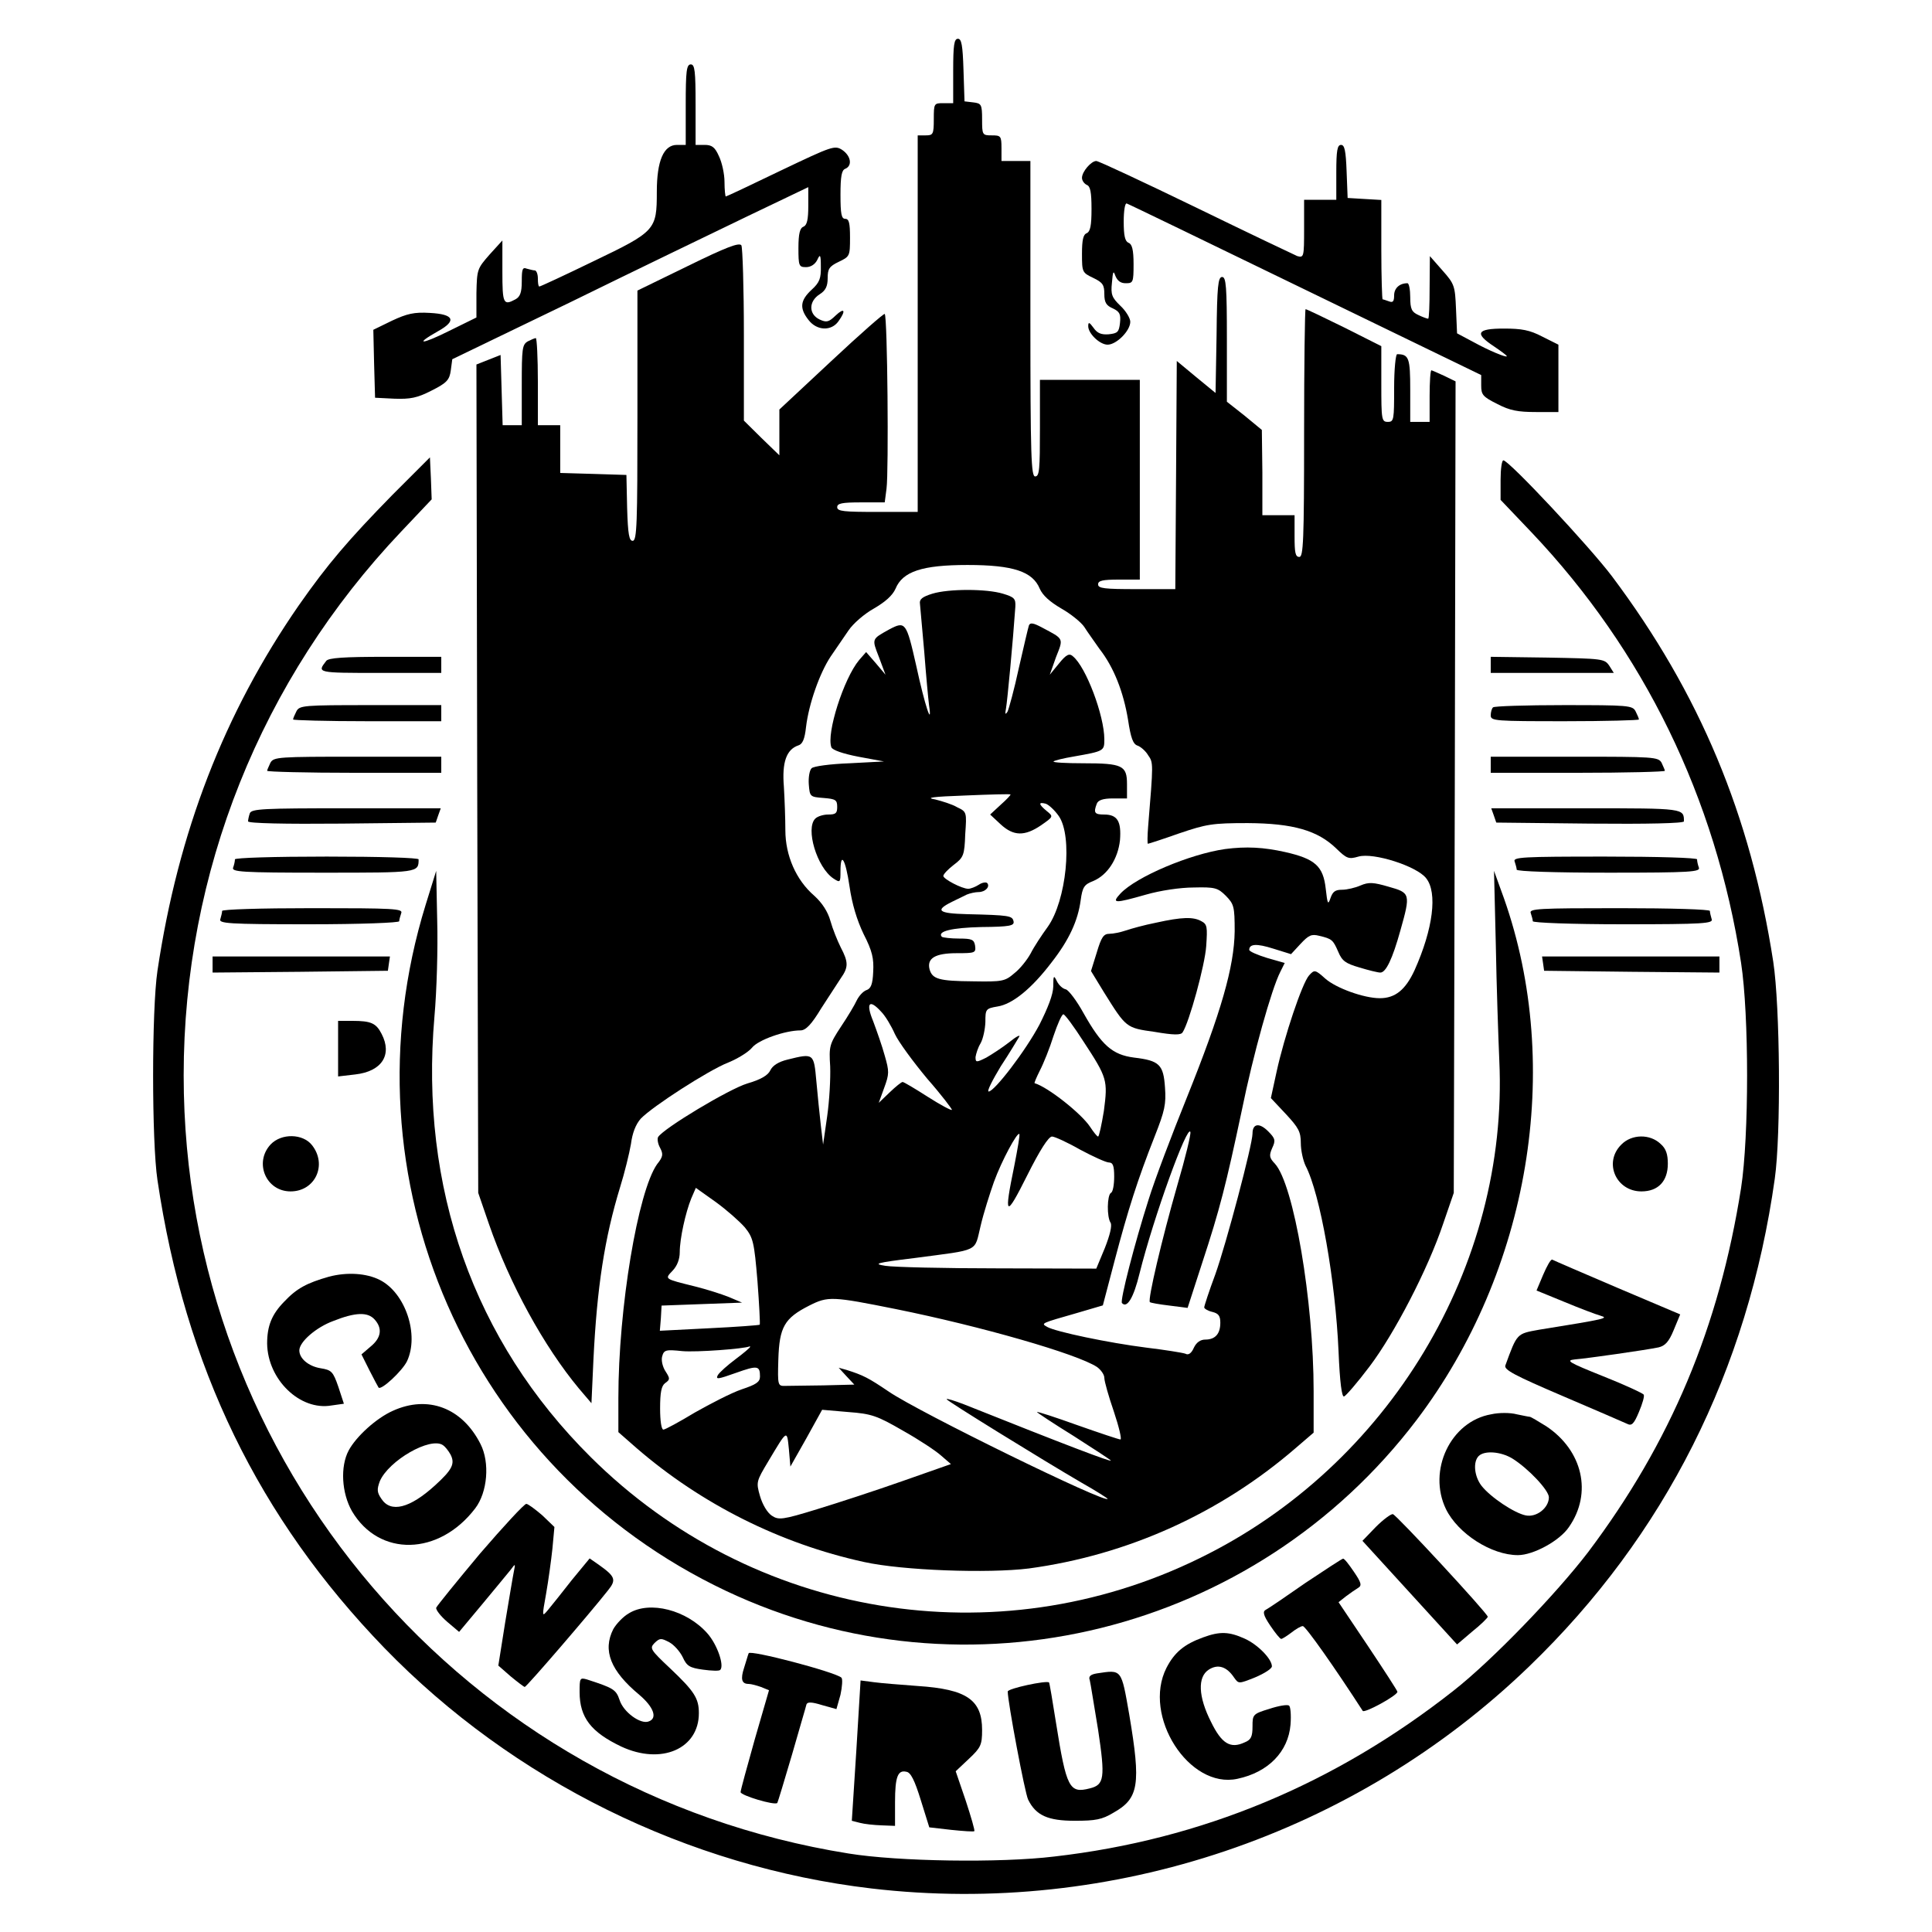 <?xml version="1.0" encoding="UTF-8"?>
<svg xmlns="http://www.w3.org/2000/svg" xmlns:xlink="http://www.w3.org/1999/xlink" width="30px" height="30px" viewBox="0 0 30 30" version="1.1">
<g id="surface1">
<path style=" stroke:none;fill-rule:nonzero;fill:rgb(0%,0%,0%);fill-opacity:1;" d="M 14.801 1.102 L 14.801 1.602 L 14.648 1.602 C 14.504 1.602 14.5 1.605 14.5 1.852 C 14.5 2.086 14.488 2.102 14.375 2.102 L 14.25 2.102 L 14.25 7.949 L 13.625 7.949 C 13.105 7.949 13 7.941 13 7.875 C 13 7.816 13.074 7.801 13.371 7.801 L 13.738 7.801 L 13.766 7.586 C 13.801 7.324 13.781 4.914 13.738 4.875 C 13.73 4.859 13.352 5.191 12.91 5.605 L 12.102 6.359 L 12.102 7.07 L 11.824 6.801 L 11.551 6.531 L 11.551 5.199 C 11.551 4.469 11.531 3.844 11.512 3.809 C 11.477 3.762 11.273 3.84 10.684 4.129 L 9.898 4.512 L 9.898 6.453 C 9.898 8.129 9.891 8.398 9.824 8.398 C 9.77 8.398 9.75 8.301 9.738 7.887 L 9.727 7.375 L 9.215 7.359 L 8.699 7.344 L 8.699 6.602 L 8.352 6.602 L 8.352 5.926 C 8.352 5.555 8.336 5.25 8.32 5.25 C 8.305 5.25 8.25 5.273 8.195 5.301 C 8.109 5.352 8.102 5.41 8.102 5.977 L 8.102 6.602 L 7.805 6.602 L 7.789 6.055 L 7.773 5.512 L 7.398 5.66 L 7.41 12.094 L 7.426 18.523 L 7.59 19 C 7.914 19.941 8.449 20.91 8.988 21.559 L 9.184 21.789 L 9.215 21.109 C 9.27 19.988 9.387 19.227 9.629 18.434 C 9.699 18.211 9.773 17.906 9.797 17.766 C 9.82 17.59 9.871 17.461 9.949 17.371 C 10.137 17.176 11 16.621 11.305 16.5 C 11.453 16.441 11.621 16.336 11.676 16.27 C 11.77 16.148 12.191 16 12.43 16 C 12.512 16 12.602 15.906 12.75 15.66 C 12.871 15.477 13.004 15.266 13.055 15.191 C 13.176 15.02 13.176 14.941 13.055 14.711 C 13.004 14.609 12.93 14.426 12.895 14.301 C 12.855 14.156 12.766 14.02 12.645 13.91 C 12.359 13.664 12.195 13.281 12.195 12.891 C 12.195 12.719 12.184 12.414 12.172 12.215 C 12.141 11.836 12.211 11.637 12.398 11.574 C 12.461 11.555 12.496 11.477 12.516 11.289 C 12.559 10.93 12.727 10.453 12.898 10.195 C 12.98 10.074 13.105 9.891 13.176 9.789 C 13.246 9.684 13.422 9.531 13.57 9.449 C 13.75 9.344 13.859 9.246 13.906 9.141 C 14.016 8.875 14.316 8.773 15.023 8.773 C 15.734 8.773 16.035 8.875 16.145 9.141 C 16.191 9.246 16.301 9.344 16.48 9.449 C 16.625 9.531 16.785 9.66 16.836 9.734 C 16.887 9.816 16.996 9.965 17.074 10.078 C 17.297 10.363 17.445 10.746 17.516 11.176 C 17.559 11.461 17.594 11.555 17.664 11.578 C 17.711 11.594 17.789 11.66 17.828 11.727 C 17.91 11.844 17.91 11.844 17.828 12.836 C 17.816 12.98 17.816 13.102 17.824 13.102 C 17.836 13.102 18.055 13.031 18.309 12.941 C 18.734 12.797 18.824 12.781 19.375 12.781 C 20.078 12.785 20.461 12.895 20.75 13.176 C 20.914 13.336 20.945 13.344 21.094 13.301 C 21.324 13.234 22 13.449 22.145 13.637 C 22.324 13.859 22.254 14.422 21.965 15.066 C 21.824 15.371 21.664 15.5 21.426 15.5 C 21.18 15.5 20.746 15.344 20.578 15.195 C 20.422 15.055 20.41 15.055 20.328 15.145 C 20.219 15.266 19.941 16.102 19.824 16.637 L 19.734 17.051 L 19.969 17.301 C 20.164 17.512 20.199 17.574 20.199 17.75 C 20.199 17.863 20.234 18.02 20.273 18.102 C 20.5 18.535 20.738 19.895 20.785 20.988 C 20.805 21.469 20.836 21.699 20.871 21.684 C 20.898 21.676 21.078 21.469 21.266 21.219 C 21.648 20.715 22.172 19.711 22.41 19 L 22.574 18.523 L 22.59 12.219 L 22.602 5.922 L 22.426 5.836 C 22.324 5.789 22.234 5.75 22.227 5.75 C 22.211 5.75 22.199 5.93 22.199 6.148 L 22.199 6.551 L 21.898 6.551 L 21.898 6.055 C 21.898 5.559 21.879 5.5 21.695 5.5 C 21.672 5.5 21.648 5.734 21.648 6.023 C 21.648 6.516 21.645 6.551 21.551 6.551 C 21.453 6.551 21.449 6.516 21.449 5.961 L 21.449 5.375 L 20.875 5.086 C 20.559 4.93 20.289 4.801 20.273 4.801 C 20.262 4.801 20.25 5.664 20.25 6.727 C 20.25 8.406 20.238 8.648 20.176 8.648 C 20.113 8.648 20.102 8.578 20.102 8.324 L 20.102 8 L 19.602 8 L 19.602 7.336 L 19.594 6.676 L 19.324 6.453 L 19.051 6.238 L 19.051 5.27 C 19.051 4.449 19.039 4.301 18.977 4.301 C 18.914 4.301 18.898 4.445 18.891 5.199 L 18.875 6.102 L 18.574 5.855 L 18.273 5.605 L 18.262 7.379 L 18.25 9.148 L 17.648 9.148 C 17.148 9.148 17.051 9.137 17.051 9.074 C 17.051 9.016 17.121 9 17.375 9 L 17.699 9 L 17.699 5.898 L 16.148 5.898 L 16.148 6.648 C 16.148 7.285 16.141 7.398 16.074 7.398 C 16.012 7.398 16 7.094 16 4.949 L 16 2.5 L 15.551 2.5 L 15.551 2.301 C 15.551 2.109 15.539 2.102 15.398 2.102 C 15.254 2.102 15.25 2.094 15.25 1.855 C 15.25 1.621 15.238 1.605 15.113 1.59 L 14.977 1.574 L 14.961 1.086 C 14.949 0.699 14.93 0.602 14.875 0.602 C 14.816 0.602 14.801 0.695 14.801 1.102 Z M 14.801 1.102 "/>
<path style=" stroke:none;fill-rule:nonzero;fill:rgb(0%,0%,0%);fill-opacity:1;" d="M 10.648 1.625 L 10.648 2.25 L 10.512 2.25 C 10.305 2.25 10.199 2.496 10.199 2.98 C 10.199 3.57 10.18 3.594 9.219 4.055 C 8.77 4.273 8.391 4.449 8.375 4.449 C 8.359 4.449 8.352 4.395 8.352 4.324 C 8.352 4.254 8.328 4.199 8.305 4.199 C 8.281 4.199 8.227 4.184 8.18 4.172 C 8.113 4.145 8.102 4.18 8.102 4.371 C 8.102 4.547 8.074 4.609 8.004 4.648 C 7.816 4.75 7.801 4.715 7.801 4.219 L 7.801 3.734 L 7.602 3.953 C 7.41 4.172 7.406 4.184 7.398 4.551 L 7.398 4.93 L 6.969 5.141 C 6.539 5.355 6.426 5.355 6.805 5.141 C 7.094 4.98 7.051 4.879 6.676 4.859 C 6.43 4.844 6.32 4.871 6.086 4.98 L 5.797 5.121 L 5.809 5.645 L 5.824 6.176 L 6.125 6.191 C 6.371 6.199 6.477 6.18 6.699 6.066 C 6.941 5.945 6.98 5.898 7 5.75 L 7.023 5.578 L 8.852 4.695 C 9.855 4.203 11.094 3.605 11.613 3.355 L 12.551 2.906 L 12.551 3.199 C 12.551 3.41 12.531 3.496 12.477 3.52 C 12.422 3.539 12.398 3.625 12.398 3.852 C 12.398 4.129 12.406 4.148 12.516 4.148 C 12.59 4.148 12.656 4.105 12.691 4.035 C 12.734 3.941 12.746 3.949 12.746 4.141 C 12.75 4.32 12.727 4.387 12.602 4.5 C 12.426 4.664 12.41 4.785 12.555 4.969 C 12.684 5.137 12.91 5.145 13.02 4.988 C 13.141 4.82 13.113 4.77 12.977 4.898 C 12.871 5 12.836 5.012 12.727 4.961 C 12.555 4.879 12.555 4.68 12.727 4.57 C 12.82 4.512 12.852 4.445 12.852 4.32 C 12.852 4.176 12.875 4.137 13.023 4.066 C 13.195 3.984 13.199 3.977 13.199 3.691 C 13.199 3.465 13.184 3.398 13.125 3.398 C 13.066 3.398 13.051 3.324 13.051 3.023 C 13.051 2.734 13.07 2.641 13.125 2.621 C 13.238 2.574 13.215 2.422 13.078 2.328 C 12.961 2.254 12.926 2.266 12.125 2.648 C 11.664 2.871 11.281 3.051 11.27 3.051 C 11.262 3.051 11.25 2.949 11.25 2.824 C 11.25 2.703 11.211 2.523 11.164 2.426 C 11.102 2.285 11.055 2.25 10.941 2.25 L 10.801 2.25 L 10.801 1.625 C 10.801 1.105 10.789 1 10.727 1 C 10.66 1 10.648 1.105 10.648 1.625 Z M 10.648 1.625 "/>
<path style=" stroke:none;fill-rule:nonzero;fill:rgb(0%,0%,0%);fill-opacity:1;" d="M 20.75 2.676 L 20.75 3.102 L 20.25 3.102 L 20.25 3.555 C 20.25 3.988 20.246 4.004 20.145 3.977 C 20.09 3.953 19.375 3.613 18.566 3.219 C 17.75 2.824 17.059 2.5 17.023 2.5 C 16.945 2.5 16.801 2.664 16.801 2.762 C 16.801 2.805 16.836 2.852 16.875 2.871 C 16.93 2.891 16.949 2.98 16.949 3.246 C 16.949 3.504 16.93 3.594 16.875 3.621 C 16.82 3.641 16.801 3.727 16.801 3.941 C 16.801 4.227 16.805 4.234 16.977 4.316 C 17.125 4.387 17.148 4.426 17.148 4.566 C 17.148 4.699 17.18 4.746 17.281 4.789 C 17.387 4.84 17.406 4.879 17.391 5.016 C 17.375 5.156 17.355 5.176 17.215 5.191 C 17.102 5.199 17.039 5.176 16.98 5.09 C 16.914 5 16.898 4.996 16.898 5.066 C 16.898 5.18 17.078 5.352 17.199 5.352 C 17.336 5.352 17.551 5.137 17.551 4.996 C 17.551 4.941 17.48 4.824 17.395 4.746 C 17.266 4.621 17.246 4.574 17.266 4.391 C 17.281 4.211 17.289 4.195 17.32 4.285 C 17.352 4.359 17.398 4.398 17.48 4.398 C 17.594 4.398 17.602 4.387 17.602 4.102 C 17.602 3.875 17.578 3.789 17.523 3.77 C 17.469 3.746 17.449 3.66 17.449 3.441 C 17.449 3.273 17.469 3.148 17.496 3.16 C 17.516 3.164 18.766 3.77 20.27 4.5 L 23 5.824 L 23 5.984 C 23 6.129 23.023 6.16 23.25 6.273 C 23.445 6.375 23.57 6.398 23.852 6.398 L 24.199 6.398 L 24.199 5.352 L 23.949 5.227 C 23.754 5.125 23.629 5.102 23.352 5.102 C 22.93 5.102 22.891 5.176 23.199 5.379 C 23.309 5.453 23.398 5.52 23.398 5.531 C 23.398 5.559 23.121 5.445 22.875 5.309 L 22.625 5.176 L 22.609 4.801 C 22.594 4.441 22.586 4.41 22.398 4.199 L 22.203 3.977 L 22.199 4.461 C 22.199 4.73 22.191 4.949 22.176 4.949 C 22.164 4.949 22.094 4.926 22.023 4.891 C 21.922 4.844 21.898 4.801 21.898 4.613 C 21.898 4.5 21.879 4.398 21.855 4.398 C 21.73 4.398 21.648 4.477 21.648 4.586 C 21.648 4.68 21.629 4.703 21.57 4.68 C 21.523 4.664 21.48 4.648 21.469 4.648 C 21.461 4.648 21.449 4.301 21.449 3.879 L 21.449 3.105 L 21.191 3.09 L 20.926 3.074 L 20.91 2.66 C 20.898 2.34 20.879 2.25 20.824 2.25 C 20.766 2.25 20.75 2.336 20.75 2.676 Z M 20.75 2.676 "/>
<path style=" stroke:none;fill-rule:nonzero;fill:rgb(0%,0%,0%);fill-opacity:1;" d="M 6.094 7.684 C 5.406 8.387 5.086 8.762 4.641 9.398 C 3.48 11.074 2.766 12.922 2.445 15.074 C 2.355 15.676 2.355 17.727 2.445 18.324 C 2.875 21.227 4.016 23.57 5.969 25.59 C 7.965 27.648 10.68 28.988 13.531 29.324 C 17.266 29.762 21.039 28.488 23.746 25.875 C 25.852 23.844 27.141 21.281 27.559 18.301 C 27.656 17.613 27.641 15.629 27.535 14.934 C 27.184 12.66 26.391 10.762 25.031 8.949 C 24.68 8.484 23.43 7.148 23.344 7.148 C 23.32 7.148 23.301 7.285 23.301 7.453 L 23.301 7.762 L 23.781 8.266 C 25.523 10.102 26.641 12.391 27.035 14.949 C 27.16 15.762 27.16 17.645 27.035 18.449 C 26.695 20.605 25.945 22.395 24.66 24.102 C 24.164 24.75 23.172 25.781 22.574 26.25 C 20.73 27.703 18.66 28.566 16.371 28.828 C 15.531 28.93 13.945 28.906 13.176 28.781 C 7.219 27.828 2.852 22.719 2.852 16.699 C 2.852 13.547 4.051 10.551 6.23 8.254 L 6.703 7.754 L 6.691 7.426 L 6.676 7.102 Z M 6.094 7.684 "/>
<path style=" stroke:none;fill-rule:nonzero;fill:rgb(0%,0%,0%);fill-opacity:1;" d="M 14.477 9.219 C 14.324 9.266 14.273 9.305 14.285 9.375 C 14.289 9.43 14.32 9.766 14.352 10.125 C 14.379 10.48 14.414 10.855 14.426 10.949 C 14.48 11.309 14.363 10.965 14.227 10.336 C 14.074 9.66 14.059 9.641 13.809 9.773 C 13.535 9.926 13.535 9.914 13.648 10.203 L 13.75 10.477 L 13.602 10.301 L 13.449 10.125 L 13.34 10.25 C 13.102 10.535 12.828 11.391 12.91 11.605 C 12.93 11.648 13.086 11.703 13.328 11.75 L 13.727 11.824 L 13.191 11.852 C 12.895 11.863 12.629 11.898 12.602 11.93 C 12.57 11.961 12.551 12.074 12.559 12.18 C 12.574 12.371 12.578 12.375 12.789 12.391 C 12.977 12.406 13 12.422 13 12.531 C 13 12.629 12.977 12.648 12.859 12.648 C 12.785 12.648 12.695 12.676 12.66 12.711 C 12.504 12.863 12.684 13.469 12.941 13.641 C 13.047 13.711 13.051 13.703 13.051 13.531 C 13.051 13.211 13.129 13.34 13.191 13.762 C 13.23 14.035 13.305 14.285 13.41 14.504 C 13.547 14.77 13.57 14.887 13.559 15.09 C 13.551 15.285 13.523 15.352 13.453 15.375 C 13.406 15.391 13.34 15.461 13.305 15.531 C 13.273 15.602 13.164 15.785 13.059 15.941 C 12.879 16.215 12.871 16.246 12.891 16.559 C 12.898 16.746 12.879 17.09 12.844 17.336 L 12.781 17.773 L 12.746 17.477 C 12.727 17.309 12.695 17 12.676 16.785 C 12.637 16.355 12.637 16.352 12.23 16.453 C 12.086 16.488 11.996 16.547 11.961 16.621 C 11.926 16.695 11.82 16.762 11.605 16.824 C 11.32 16.91 10.305 17.52 10.219 17.656 C 10.203 17.684 10.215 17.762 10.25 17.824 C 10.301 17.922 10.297 17.961 10.203 18.078 C 9.906 18.5 9.602 20.305 9.602 21.711 L 9.602 22.238 L 9.887 22.488 C 10.891 23.355 12.113 23.969 13.414 24.254 C 14.012 24.387 15.344 24.434 15.977 24.355 C 17.504 24.148 18.941 23.504 20.121 22.484 L 20.398 22.246 L 20.398 21.602 C 20.398 20.203 20.09 18.391 19.797 18.07 C 19.711 17.98 19.703 17.945 19.754 17.828 C 19.809 17.711 19.805 17.68 19.691 17.566 C 19.555 17.43 19.449 17.445 19.449 17.602 C 19.449 17.773 19.039 19.32 18.871 19.789 C 18.773 20.051 18.699 20.281 18.699 20.301 C 18.699 20.32 18.754 20.355 18.824 20.371 C 18.922 20.395 18.949 20.434 18.949 20.539 C 18.949 20.711 18.871 20.801 18.715 20.801 C 18.641 20.801 18.578 20.844 18.539 20.926 C 18.5 21.016 18.453 21.047 18.406 21.02 C 18.359 21.004 18.09 20.961 17.801 20.926 C 17.215 20.852 16.395 20.68 16.262 20.605 C 16.16 20.547 16.156 20.551 16.727 20.387 L 17.125 20.27 L 17.309 19.57 C 17.516 18.785 17.664 18.32 17.93 17.645 C 18.086 17.25 18.109 17.145 18.09 16.887 C 18.066 16.531 18.004 16.469 17.609 16.422 C 17.273 16.379 17.105 16.23 16.824 15.73 C 16.719 15.539 16.594 15.375 16.551 15.363 C 16.5 15.352 16.441 15.297 16.41 15.234 C 16.363 15.137 16.355 15.145 16.355 15.32 C 16.352 15.445 16.273 15.648 16.141 15.91 C 15.926 16.316 15.441 16.949 15.352 16.949 C 15.32 16.949 15.41 16.773 15.539 16.559 C 15.676 16.352 15.801 16.141 15.824 16.102 C 15.852 16.059 15.781 16.094 15.676 16.18 C 15.566 16.266 15.398 16.375 15.316 16.422 C 15.16 16.5 15.148 16.5 15.148 16.414 C 15.156 16.363 15.184 16.27 15.227 16.199 C 15.266 16.129 15.297 15.98 15.301 15.871 C 15.301 15.672 15.305 15.66 15.488 15.629 C 15.719 15.594 16.016 15.355 16.328 14.945 C 16.602 14.594 16.738 14.297 16.781 13.977 C 16.809 13.773 16.836 13.734 16.977 13.68 C 17.199 13.586 17.359 13.336 17.391 13.047 C 17.414 12.754 17.352 12.648 17.145 12.648 C 16.996 12.648 16.977 12.621 17.031 12.48 C 17.051 12.426 17.125 12.398 17.281 12.398 L 17.5 12.398 L 17.5 12.176 C 17.5 11.887 17.43 11.852 16.82 11.852 C 16.551 11.852 16.344 11.84 16.359 11.824 C 16.371 11.809 16.516 11.773 16.68 11.746 C 17.145 11.664 17.148 11.66 17.148 11.48 C 17.148 11.113 16.863 10.355 16.66 10.191 C 16.605 10.141 16.559 10.16 16.445 10.301 L 16.301 10.477 L 16.398 10.203 C 16.516 9.906 16.523 9.926 16.184 9.746 C 16.047 9.672 15.996 9.664 15.977 9.711 C 15.965 9.746 15.895 10.047 15.82 10.375 C 15.75 10.703 15.664 11.012 15.645 11.051 C 15.609 11.105 15.605 11.09 15.621 11 C 15.641 10.895 15.73 9.949 15.766 9.426 C 15.773 9.297 15.754 9.273 15.574 9.219 C 15.32 9.141 14.73 9.141 14.477 9.219 Z M 15.539 12.496 L 15.375 12.648 L 15.539 12.801 C 15.738 12.984 15.91 12.988 16.164 12.816 C 16.359 12.68 16.359 12.68 16.254 12.594 C 16.125 12.488 16.121 12.449 16.238 12.48 C 16.285 12.496 16.375 12.578 16.441 12.672 C 16.66 12.988 16.559 13.984 16.27 14.391 C 16.176 14.52 16.055 14.703 16.004 14.805 C 15.949 14.906 15.836 15.047 15.75 15.113 C 15.605 15.238 15.566 15.246 15.109 15.238 C 14.578 15.234 14.477 15.203 14.434 15.051 C 14.391 14.879 14.523 14.801 14.855 14.801 C 15.141 14.801 15.156 14.797 15.141 14.684 C 15.125 14.59 15.094 14.574 14.891 14.574 C 14.766 14.574 14.645 14.559 14.625 14.547 C 14.547 14.461 14.781 14.406 15.238 14.395 C 15.684 14.391 15.754 14.375 15.738 14.305 C 15.719 14.219 15.672 14.211 15.012 14.195 C 14.57 14.184 14.512 14.137 14.781 14.004 C 14.859 13.965 14.965 13.914 15.012 13.891 C 15.059 13.871 15.145 13.852 15.195 13.852 C 15.301 13.852 15.379 13.766 15.328 13.711 C 15.309 13.695 15.25 13.703 15.199 13.738 C 15.145 13.773 15.07 13.801 15.035 13.801 C 14.934 13.801 14.648 13.648 14.648 13.602 C 14.648 13.574 14.719 13.5 14.809 13.43 C 14.961 13.316 14.977 13.281 14.988 12.953 C 15.012 12.613 15.012 12.605 14.863 12.535 C 14.785 12.488 14.629 12.441 14.523 12.414 C 14.363 12.387 14.469 12.371 15 12.352 C 15.371 12.336 15.684 12.328 15.691 12.336 C 15.699 12.34 15.637 12.41 15.539 12.496 Z M 13.684 15.711 C 13.746 15.773 13.84 15.93 13.895 16.055 C 13.953 16.18 14.18 16.488 14.398 16.75 C 14.621 17.004 14.789 17.227 14.781 17.234 C 14.77 17.246 14.602 17.156 14.406 17.031 C 14.211 16.906 14.035 16.801 14.016 16.801 C 13.996 16.801 13.906 16.875 13.816 16.961 L 13.645 17.125 L 13.73 16.891 C 13.809 16.676 13.809 16.637 13.738 16.391 C 13.699 16.246 13.613 16.004 13.559 15.859 C 13.441 15.574 13.496 15.504 13.684 15.711 Z M 16.824 16.172 C 17.195 16.738 17.203 16.773 17.141 17.25 C 17.105 17.469 17.066 17.648 17.051 17.648 C 17.035 17.648 16.98 17.578 16.926 17.496 C 16.789 17.289 16.27 16.879 16.066 16.82 C 16.055 16.82 16.094 16.73 16.148 16.621 C 16.203 16.516 16.301 16.273 16.359 16.086 C 16.422 15.898 16.488 15.75 16.512 15.75 C 16.535 15.75 16.676 15.941 16.824 16.172 Z M 15.75 18.102 C 15.586 18.898 15.613 18.926 15.949 18.254 C 16.145 17.863 16.281 17.648 16.336 17.648 C 16.375 17.648 16.574 17.738 16.773 17.852 C 16.977 17.961 17.176 18.051 17.219 18.051 C 17.281 18.051 17.301 18.102 17.301 18.27 C 17.301 18.395 17.281 18.512 17.25 18.523 C 17.191 18.559 17.184 18.898 17.246 18.988 C 17.27 19.035 17.234 19.18 17.156 19.379 L 17.023 19.699 L 15.5 19.695 C 14.66 19.695 13.875 19.676 13.75 19.656 C 13.551 19.625 13.594 19.609 14.199 19.535 C 15.23 19.398 15.125 19.449 15.227 19.035 C 15.273 18.836 15.371 18.531 15.434 18.352 C 15.555 18.02 15.797 17.574 15.828 17.609 C 15.84 17.621 15.801 17.84 15.75 18.102 Z M 11.566 19.059 C 11.695 19.219 11.711 19.285 11.762 19.895 C 11.789 20.254 11.805 20.559 11.797 20.57 C 11.785 20.578 11.43 20.605 11.012 20.625 L 10.246 20.664 L 10.262 20.469 L 10.273 20.273 L 11.523 20.227 L 11.32 20.141 C 11.203 20.094 10.969 20.02 10.797 19.977 C 10.305 19.855 10.32 19.863 10.445 19.73 C 10.516 19.656 10.555 19.551 10.555 19.445 C 10.555 19.234 10.645 18.828 10.734 18.609 L 10.805 18.445 L 11.113 18.664 C 11.285 18.789 11.484 18.965 11.566 19.059 Z M 13.914 20.328 C 15.23 20.594 16.727 21.023 17.035 21.227 C 17.094 21.27 17.148 21.344 17.148 21.395 C 17.148 21.449 17.215 21.684 17.297 21.922 C 17.375 22.156 17.422 22.352 17.398 22.352 C 17.375 22.352 17.07 22.25 16.727 22.129 C 16.379 22.004 16.102 21.914 16.102 21.926 C 16.102 21.934 16.359 22.105 16.676 22.301 C 16.988 22.5 17.25 22.672 17.25 22.68 C 17.25 22.703 16.578 22.449 14.965 21.805 C 14.82 21.75 14.699 21.711 14.699 21.727 C 14.699 21.75 16.172 22.66 16.789 23.02 C 17.016 23.148 17.199 23.266 17.199 23.273 C 17.199 23.363 14.262 21.926 13.801 21.609 C 13.484 21.395 13.406 21.355 13.148 21.273 L 13.023 21.238 L 13.145 21.371 L 13.266 21.5 L 12.785 21.512 C 12.52 21.516 12.25 21.52 12.191 21.52 C 12.078 21.523 12.074 21.512 12.086 21.109 C 12.102 20.605 12.18 20.469 12.566 20.273 C 12.859 20.125 12.922 20.129 13.914 20.328 Z M 11.648 20.914 C 11.648 20.926 11.547 21.012 11.422 21.105 C 11.297 21.199 11.172 21.309 11.145 21.355 C 11.109 21.426 11.156 21.414 11.422 21.32 C 11.762 21.199 11.801 21.203 11.801 21.375 C 11.801 21.461 11.738 21.5 11.516 21.574 C 11.355 21.629 11.031 21.797 10.789 21.934 C 10.551 22.078 10.328 22.199 10.301 22.199 C 10.27 22.199 10.25 22.059 10.25 21.871 C 10.25 21.621 10.27 21.52 10.328 21.477 C 10.406 21.422 10.406 21.406 10.336 21.297 C 10.289 21.227 10.266 21.125 10.281 21.066 C 10.309 20.961 10.336 20.953 10.594 20.98 C 10.809 21 11.559 20.945 11.641 20.906 C 11.645 20.906 11.648 20.906 11.648 20.914 Z M 14.02 22.215 C 14.27 22.355 14.535 22.531 14.613 22.602 L 14.766 22.734 L 14.02 22.996 C 13.609 23.141 13.012 23.336 12.691 23.434 C 12.145 23.602 12.09 23.605 11.984 23.535 C 11.914 23.488 11.84 23.363 11.801 23.23 C 11.738 23.012 11.746 23 11.93 22.691 C 12.227 22.195 12.219 22.195 12.25 22.504 L 12.273 22.773 L 12.52 22.336 L 12.766 21.891 L 13.172 21.926 C 13.535 21.953 13.621 21.984 14.02 22.215 Z M 14.02 22.215 "/>
<path style=" stroke:none;fill-rule:nonzero;fill:rgb(0%,0%,0%);fill-opacity:1;" d="M 5.066 10.262 C 4.922 10.449 4.914 10.449 5.895 10.449 L 6.852 10.449 L 6.852 10.199 L 5.98 10.199 C 5.344 10.199 5.102 10.215 5.066 10.262 Z M 5.066 10.262 "/>
<path style=" stroke:none;fill-rule:nonzero;fill:rgb(0%,0%,0%);fill-opacity:1;" d="M 23.148 10.324 L 23.148 10.449 L 25.059 10.449 L 24.988 10.336 C 24.914 10.23 24.887 10.227 24.031 10.211 L 23.148 10.199 Z M 23.148 10.324 "/>
<path style=" stroke:none;fill-rule:nonzero;fill:rgb(0%,0%,0%);fill-opacity:1;" d="M 4.602 11.047 C 4.574 11.102 4.551 11.156 4.551 11.172 C 4.551 11.184 5.07 11.199 5.699 11.199 L 6.852 11.199 L 6.852 10.949 L 5.75 10.949 C 4.715 10.949 4.648 10.953 4.602 11.047 Z M 4.602 11.047 "/>
<path style=" stroke:none;fill-rule:nonzero;fill:rgb(0%,0%,0%);fill-opacity:1;" d="M 23.184 10.984 C 23.164 11 23.148 11.059 23.148 11.109 C 23.148 11.195 23.219 11.199 24.301 11.199 C 24.934 11.199 25.449 11.184 25.449 11.172 C 25.449 11.156 25.426 11.102 25.398 11.047 C 25.352 10.953 25.285 10.949 24.281 10.949 C 23.695 10.949 23.199 10.965 23.184 10.984 Z M 23.184 10.984 "/>
<path style=" stroke:none;fill-rule:nonzero;fill:rgb(0%,0%,0%);fill-opacity:1;" d="M 4.199 11.844 C 4.176 11.898 4.148 11.953 4.148 11.969 C 4.148 11.984 4.762 12 5.5 12 L 6.852 12 L 6.852 11.75 L 5.551 11.75 C 4.32 11.75 4.25 11.754 4.199 11.844 Z M 4.199 11.844 "/>
<path style=" stroke:none;fill-rule:nonzero;fill:rgb(0%,0%,0%);fill-opacity:1;" d="M 23.148 11.875 L 23.148 12 L 24.5 12 C 25.246 12 25.852 11.984 25.852 11.969 C 25.852 11.953 25.824 11.898 25.801 11.844 C 25.75 11.754 25.68 11.75 24.449 11.75 L 23.148 11.75 Z M 23.148 11.875 "/>
<path style=" stroke:none;fill-rule:nonzero;fill:rgb(0%,0%,0%);fill-opacity:1;" d="M 3.879 12.629 C 3.863 12.676 3.852 12.73 3.852 12.754 C 3.852 12.785 4.43 12.797 5.305 12.789 L 6.766 12.773 L 6.805 12.66 L 6.844 12.551 L 5.379 12.551 C 4.086 12.551 3.906 12.559 3.879 12.629 Z M 3.879 12.629 "/>
<path style=" stroke:none;fill-rule:nonzero;fill:rgb(0%,0%,0%);fill-opacity:1;" d="M 23.195 12.66 L 23.234 12.773 L 24.695 12.789 C 25.57 12.797 26.148 12.785 26.148 12.754 C 26.148 12.551 26.156 12.551 24.621 12.551 L 23.156 12.551 Z M 23.195 12.66 "/>
<path style=" stroke:none;fill-rule:nonzero;fill:rgb(0%,0%,0%);fill-opacity:1;" d="M 19.023 13.184 C 18.477 13.262 17.645 13.613 17.398 13.875 C 17.254 14.031 17.305 14.031 17.797 13.891 C 18.016 13.828 18.328 13.781 18.535 13.781 C 18.863 13.773 18.91 13.785 19.035 13.91 C 19.16 14.039 19.172 14.074 19.172 14.461 C 19.164 15.012 18.965 15.711 18.426 17.051 C 18.199 17.613 17.93 18.32 17.836 18.625 C 17.621 19.297 17.387 20.203 17.422 20.234 C 17.5 20.32 17.602 20.156 17.695 19.773 C 17.914 18.895 18.441 17.445 18.484 17.578 C 18.496 17.609 18.406 17.98 18.281 18.406 C 18.039 19.25 17.82 20.184 17.855 20.219 C 17.863 20.23 18 20.254 18.16 20.273 L 18.441 20.309 L 18.664 19.621 C 18.941 18.781 19.039 18.391 19.281 17.25 C 19.461 16.363 19.746 15.355 19.879 15.094 L 19.949 14.953 L 19.676 14.875 C 19.523 14.828 19.398 14.773 19.398 14.75 C 19.398 14.656 19.512 14.648 19.77 14.73 L 20.047 14.816 L 20.195 14.656 C 20.32 14.523 20.363 14.5 20.484 14.531 C 20.684 14.578 20.699 14.594 20.781 14.781 C 20.84 14.922 20.895 14.961 21.109 15.023 C 21.25 15.066 21.395 15.102 21.434 15.102 C 21.52 15.102 21.621 14.895 21.746 14.445 C 21.906 13.879 21.898 13.863 21.566 13.77 C 21.324 13.699 21.254 13.695 21.125 13.75 C 21.047 13.785 20.914 13.816 20.84 13.816 C 20.734 13.816 20.695 13.844 20.66 13.945 C 20.621 14.059 20.613 14.039 20.586 13.801 C 20.547 13.449 20.422 13.336 19.953 13.23 C 19.621 13.156 19.352 13.141 19.023 13.184 Z M 19.023 13.184 "/>
<path style=" stroke:none;fill-rule:nonzero;fill:rgb(0%,0%,0%);fill-opacity:1;" d="M 3.648 13.344 C 3.648 13.371 3.637 13.426 3.621 13.469 C 3.59 13.539 3.734 13.551 5.016 13.551 C 6.5 13.551 6.5 13.551 6.5 13.344 C 6.5 13.32 5.906 13.301 5.074 13.301 C 4.246 13.301 3.648 13.32 3.648 13.344 Z M 3.648 13.344 "/>
<path style=" stroke:none;fill-rule:nonzero;fill:rgb(0%,0%,0%);fill-opacity:1;" d="M 23.52 13.379 C 23.535 13.426 23.551 13.48 23.551 13.504 C 23.551 13.531 24.145 13.551 24.98 13.551 C 26.266 13.551 26.41 13.539 26.379 13.469 C 26.363 13.426 26.352 13.371 26.352 13.344 C 26.352 13.32 25.754 13.301 24.922 13.301 C 23.637 13.301 23.488 13.309 23.52 13.379 Z M 23.52 13.379 "/>
<path style=" stroke:none;fill-rule:nonzero;fill:rgb(0%,0%,0%);fill-opacity:1;" d="M 6.609 14.051 C 5.297 18.301 7.27 22.809 11.273 24.703 C 15.012 26.469 19.484 25.359 21.996 22.051 C 23.75 19.738 24.281 16.574 23.352 13.945 L 23.199 13.523 L 23.227 14.676 C 23.238 15.305 23.266 16.113 23.281 16.465 C 23.43 19.656 21.566 22.762 18.629 24.195 C 15.461 25.75 11.684 25.121 9.172 22.625 C 7.355 20.82 6.516 18.445 6.746 15.785 C 6.781 15.395 6.801 14.727 6.789 14.301 L 6.773 13.523 Z M 6.609 14.051 "/>
<path style=" stroke:none;fill-rule:nonzero;fill:rgb(0%,0%,0%);fill-opacity:1;" d="M 3.449 14.145 C 3.449 14.172 3.434 14.227 3.422 14.27 C 3.391 14.34 3.535 14.352 4.797 14.352 C 5.613 14.352 6.199 14.328 6.199 14.305 C 6.199 14.281 6.215 14.227 6.23 14.18 C 6.262 14.109 6.113 14.102 4.855 14.102 C 4.035 14.102 3.449 14.121 3.449 14.145 Z M 3.449 14.145 "/>
<path style=" stroke:none;fill-rule:nonzero;fill:rgb(0%,0%,0%);fill-opacity:1;" d="M 23.77 14.18 C 23.785 14.227 23.801 14.281 23.801 14.305 C 23.801 14.328 24.387 14.352 25.203 14.352 C 26.465 14.352 26.609 14.34 26.578 14.27 C 26.566 14.227 26.551 14.172 26.551 14.145 C 26.551 14.121 25.965 14.102 25.145 14.102 C 23.887 14.102 23.738 14.109 23.77 14.18 Z M 23.77 14.18 "/>
<path style=" stroke:none;fill-rule:nonzero;fill:rgb(0%,0%,0%);fill-opacity:1;" d="M 17.949 14.328 C 17.77 14.363 17.559 14.422 17.48 14.449 C 17.398 14.477 17.285 14.5 17.227 14.5 C 17.137 14.5 17.102 14.551 17.031 14.789 L 16.941 15.078 L 17.141 15.406 C 17.488 15.961 17.484 15.961 17.93 16.023 C 18.227 16.074 18.336 16.074 18.363 16.031 C 18.465 15.879 18.711 14.984 18.73 14.691 C 18.75 14.395 18.746 14.352 18.656 14.305 C 18.531 14.234 18.355 14.238 17.949 14.328 Z M 17.949 14.328 "/>
<path style=" stroke:none;fill-rule:nonzero;fill:rgb(0%,0%,0%);fill-opacity:1;" d="M 3.301 14.977 L 3.301 15.102 L 4.664 15.09 L 6.023 15.074 L 6.039 14.961 L 6.055 14.852 L 3.301 14.852 Z M 3.301 14.977 "/>
<path style=" stroke:none;fill-rule:nonzero;fill:rgb(0%,0%,0%);fill-opacity:1;" d="M 23.961 14.961 L 23.977 15.074 L 25.34 15.09 L 26.699 15.102 L 26.699 14.852 L 23.945 14.852 Z M 23.961 14.961 "/>
<path style=" stroke:none;fill-rule:nonzero;fill:rgb(0%,0%,0%);fill-opacity:1;" d="M 5.25 16.281 L 5.25 16.715 L 5.516 16.684 C 5.93 16.637 6.094 16.379 5.926 16.055 C 5.84 15.887 5.762 15.852 5.469 15.852 L 5.25 15.852 Z M 5.25 16.281 "/>
<path style=" stroke:none;fill-rule:nonzero;fill:rgb(0%,0%,0%);fill-opacity:1;" d="M 4.203 17.77 C 3.941 18.051 4.129 18.5 4.512 18.5 C 4.895 18.5 5.086 18.086 4.844 17.781 C 4.703 17.602 4.371 17.594 4.203 17.77 Z M 4.203 17.77 "/>
<path style=" stroke:none;fill-rule:nonzero;fill:rgb(0%,0%,0%);fill-opacity:1;" d="M 25.176 17.773 C 24.895 18.051 25.094 18.5 25.488 18.5 C 25.75 18.5 25.898 18.34 25.898 18.07 C 25.898 17.926 25.871 17.836 25.785 17.762 C 25.621 17.605 25.336 17.609 25.176 17.773 Z M 25.176 17.773 "/>
<path style=" stroke:none;fill-rule:nonzero;fill:rgb(0%,0%,0%);fill-opacity:1;" d="M 23.961 19.797 L 23.859 20.039 L 24.289 20.215 C 24.531 20.316 24.781 20.41 24.852 20.43 C 24.98 20.469 24.961 20.477 23.898 20.648 C 23.551 20.711 23.559 20.699 23.375 21.203 C 23.352 21.27 23.52 21.359 24.262 21.676 C 24.766 21.891 25.215 22.086 25.266 22.109 C 25.336 22.145 25.371 22.113 25.449 21.926 C 25.504 21.797 25.539 21.676 25.523 21.656 C 25.516 21.637 25.23 21.504 24.895 21.371 C 24.359 21.156 24.305 21.125 24.453 21.109 C 24.641 21.094 25.547 20.965 25.754 20.922 C 25.855 20.898 25.914 20.836 25.988 20.656 L 26.09 20.41 L 25.113 19.996 C 24.574 19.766 24.121 19.57 24.102 19.559 C 24.078 19.555 24.02 19.66 23.961 19.797 Z M 23.961 19.797 "/>
<path style=" stroke:none;fill-rule:nonzero;fill:rgb(0%,0%,0%);fill-opacity:1;" d="M 5.109 19.824 C 4.766 19.922 4.609 20.004 4.414 20.211 C 4.219 20.41 4.148 20.59 4.148 20.863 C 4.156 21.422 4.66 21.91 5.148 21.824 L 5.34 21.797 L 5.254 21.535 C 5.172 21.297 5.148 21.273 4.977 21.246 C 4.789 21.215 4.648 21.094 4.648 20.969 C 4.648 20.836 4.91 20.609 5.176 20.512 C 5.52 20.375 5.711 20.371 5.816 20.488 C 5.941 20.625 5.922 20.773 5.754 20.91 L 5.613 21.031 L 5.738 21.281 C 5.805 21.414 5.871 21.535 5.879 21.547 C 5.922 21.59 6.246 21.289 6.32 21.137 C 6.512 20.727 6.297 20.078 5.898 19.875 C 5.691 19.77 5.391 19.75 5.109 19.824 Z M 5.109 19.824 "/>
<path style=" stroke:none;fill-rule:nonzero;fill:rgb(0%,0%,0%);fill-opacity:1;" d="M 6.102 21.906 C 5.844 22.02 5.531 22.305 5.414 22.523 C 5.281 22.773 5.305 23.184 5.465 23.465 C 5.887 24.18 6.816 24.16 7.379 23.422 C 7.57 23.172 7.609 22.711 7.461 22.422 C 7.176 21.859 6.645 21.66 6.102 21.906 Z M 6.879 22.441 C 6.91 22.461 6.961 22.523 6.996 22.586 C 7.07 22.73 7.02 22.824 6.754 23.066 C 6.363 23.422 6.066 23.496 5.922 23.273 C 5.852 23.172 5.852 23.125 5.898 23 C 6.035 22.68 6.684 22.305 6.879 22.441 Z M 6.879 22.441 "/>
<path style=" stroke:none;fill-rule:nonzero;fill:rgb(0%,0%,0%);fill-opacity:1;" d="M 23.156 21.961 C 22.523 22.07 22.164 22.836 22.453 23.434 C 22.641 23.816 23.16 24.148 23.57 24.148 C 23.809 24.148 24.219 23.926 24.363 23.711 C 24.73 23.184 24.574 22.523 24.012 22.148 C 23.887 22.07 23.77 22 23.754 22 C 23.738 22 23.645 21.98 23.551 21.961 C 23.453 21.934 23.273 21.934 23.156 21.961 Z M 23.484 22.648 C 23.73 22.801 24.051 23.141 24.051 23.25 C 24.051 23.414 23.859 23.566 23.691 23.531 C 23.516 23.496 23.145 23.25 23.004 23.07 C 22.891 22.922 22.871 22.699 22.961 22.609 C 23.051 22.52 23.305 22.539 23.484 22.648 Z M 23.484 22.648 "/>
<path style=" stroke:none;fill-rule:nonzero;fill:rgb(0%,0%,0%);fill-opacity:1;" d="M 7.453 24.125 C 7.094 24.555 6.789 24.93 6.773 24.965 C 6.766 24.996 6.84 25.094 6.945 25.184 L 7.129 25.34 L 7.488 24.91 C 7.684 24.672 7.887 24.43 7.93 24.375 C 8.004 24.273 8.004 24.281 7.98 24.398 C 7.965 24.469 7.906 24.824 7.844 25.195 L 7.738 25.863 L 7.93 26.031 C 8.039 26.121 8.137 26.195 8.148 26.195 C 8.176 26.195 9.164 25.047 9.441 24.695 C 9.574 24.531 9.555 24.48 9.297 24.297 L 9.156 24.199 L 8.879 24.535 C 8.73 24.727 8.566 24.93 8.512 24.996 C 8.414 25.113 8.414 25.113 8.48 24.746 C 8.516 24.539 8.559 24.227 8.578 24.047 L 8.609 23.711 L 8.422 23.531 C 8.309 23.434 8.199 23.352 8.172 23.352 C 8.141 23.352 7.82 23.699 7.453 24.125 Z M 7.453 24.125 "/>
<path style=" stroke:none;fill-rule:nonzero;fill:rgb(0%,0%,0%);fill-opacity:1;" d="M 21.363 23.711 L 21.156 23.926 L 22.625 25.535 L 22.859 25.336 C 22.996 25.227 23.102 25.121 23.102 25.105 C 23.102 25.055 21.684 23.523 21.629 23.512 C 21.602 23.504 21.48 23.594 21.363 23.711 Z M 21.363 23.711 "/>
<path style=" stroke:none;fill-rule:nonzero;fill:rgb(0%,0%,0%);fill-opacity:1;" d="M 20.273 24.578 C 19.977 24.785 19.695 24.977 19.656 24.996 C 19.605 25.023 19.613 25.078 19.727 25.246 C 19.801 25.355 19.875 25.449 19.895 25.449 C 19.91 25.449 19.98 25.406 20.051 25.352 C 20.121 25.297 20.199 25.25 20.23 25.25 C 20.273 25.25 20.734 25.906 21.16 26.566 C 21.184 26.609 21.699 26.328 21.699 26.27 C 21.699 26.254 21.496 25.941 21.246 25.566 L 20.785 24.879 L 20.898 24.789 C 20.965 24.738 21.051 24.68 21.09 24.656 C 21.148 24.621 21.141 24.578 21.023 24.406 C 20.949 24.297 20.875 24.199 20.855 24.203 C 20.84 24.203 20.578 24.375 20.273 24.578 Z M 20.273 24.578 "/>
<path style=" stroke:none;fill-rule:nonzero;fill:rgb(0%,0%,0%);fill-opacity:1;" d="M 9.766 25.051 C 9.676 25.102 9.57 25.215 9.523 25.297 C 9.355 25.629 9.48 25.945 9.926 26.316 C 10.148 26.504 10.215 26.68 10.074 26.73 C 9.949 26.781 9.68 26.586 9.621 26.398 C 9.566 26.234 9.523 26.211 9.113 26.078 C 9.004 26.047 9 26.059 9 26.273 C 9 26.672 9.18 26.898 9.648 27.121 C 10.27 27.41 10.852 27.156 10.852 26.602 C 10.852 26.371 10.781 26.262 10.41 25.91 C 10.094 25.613 10.086 25.594 10.164 25.512 C 10.246 25.434 10.266 25.434 10.391 25.5 C 10.465 25.539 10.559 25.645 10.602 25.734 C 10.664 25.871 10.711 25.898 10.914 25.926 C 11.051 25.945 11.172 25.949 11.184 25.93 C 11.25 25.863 11.137 25.535 10.984 25.363 C 10.664 25 10.09 24.852 9.766 25.051 Z M 9.766 25.051 "/>
<path style=" stroke:none;fill-rule:nonzero;fill:rgb(0%,0%,0%);fill-opacity:1;" d="M 18.68 25.426 C 18.391 25.531 18.238 25.656 18.113 25.898 C 17.734 26.645 18.465 27.785 19.215 27.621 C 19.695 27.52 20.004 27.199 20.039 26.781 C 20.051 26.629 20.039 26.5 20.016 26.484 C 19.988 26.465 19.852 26.488 19.711 26.535 C 19.453 26.613 19.449 26.625 19.449 26.809 C 19.449 26.965 19.426 27.016 19.328 27.055 C 19.105 27.16 18.969 27.074 18.805 26.738 C 18.605 26.344 18.594 26.039 18.77 25.926 C 18.91 25.836 19.047 25.875 19.164 26.051 C 19.234 26.148 19.234 26.148 19.488 26.047 C 19.637 25.984 19.75 25.91 19.75 25.875 C 19.75 25.762 19.535 25.539 19.328 25.445 C 19.086 25.336 18.945 25.328 18.68 25.426 Z M 18.68 25.426 "/>
<path style=" stroke:none;fill-rule:nonzero;fill:rgb(0%,0%,0%);fill-opacity:1;" d="M 11.625 25.672 C 11.613 25.699 11.586 25.801 11.555 25.895 C 11.496 26.074 11.516 26.148 11.625 26.148 C 11.664 26.148 11.75 26.172 11.816 26.195 L 11.941 26.246 L 11.719 27.012 C 11.602 27.43 11.5 27.797 11.5 27.828 C 11.5 27.879 12.031 28.039 12.07 27.996 C 12.078 27.984 12.18 27.648 12.297 27.25 C 12.41 26.852 12.516 26.5 12.523 26.465 C 12.539 26.426 12.602 26.426 12.766 26.477 L 12.988 26.539 L 13.051 26.316 C 13.078 26.191 13.086 26.07 13.066 26.051 C 12.977 25.965 11.641 25.613 11.625 25.672 Z M 11.625 25.672 "/>
<path style=" stroke:none;fill-rule:nonzero;fill:rgb(0%,0%,0%);fill-opacity:1;" d="M 17.035 25.984 C 16.934 26 16.898 26.031 16.922 26.09 C 16.934 26.137 16.988 26.484 17.051 26.859 C 17.164 27.609 17.148 27.715 16.922 27.77 C 16.605 27.852 16.559 27.766 16.398 26.754 C 16.344 26.414 16.297 26.129 16.289 26.125 C 16.25 26.09 15.648 26.219 15.648 26.266 C 15.648 26.426 15.914 27.844 15.965 27.945 C 16.086 28.191 16.273 28.273 16.691 28.273 C 17.012 28.273 17.113 28.254 17.289 28.148 C 17.684 27.926 17.719 27.715 17.535 26.625 C 17.41 25.91 17.422 25.926 17.035 25.984 Z M 17.035 25.984 "/>
<path style=" stroke:none;fill-rule:nonzero;fill:rgb(0%,0%,0%);fill-opacity:1;" d="M 13.297 27.184 L 13.227 28.273 L 13.352 28.305 C 13.422 28.324 13.57 28.34 13.691 28.344 L 13.898 28.352 L 13.898 27.984 C 13.898 27.59 13.941 27.48 14.074 27.512 C 14.141 27.52 14.203 27.645 14.297 27.949 L 14.43 28.375 L 14.77 28.414 C 14.961 28.434 15.125 28.445 15.129 28.434 C 15.141 28.426 15.078 28.211 14.996 27.961 L 14.84 27.504 L 15.047 27.309 C 15.23 27.137 15.25 27.094 15.25 26.863 C 15.25 26.395 15.012 26.23 14.25 26.18 C 13.988 26.16 13.684 26.137 13.57 26.121 L 13.363 26.094 Z M 13.297 27.184 "/>
</g>
</svg>
